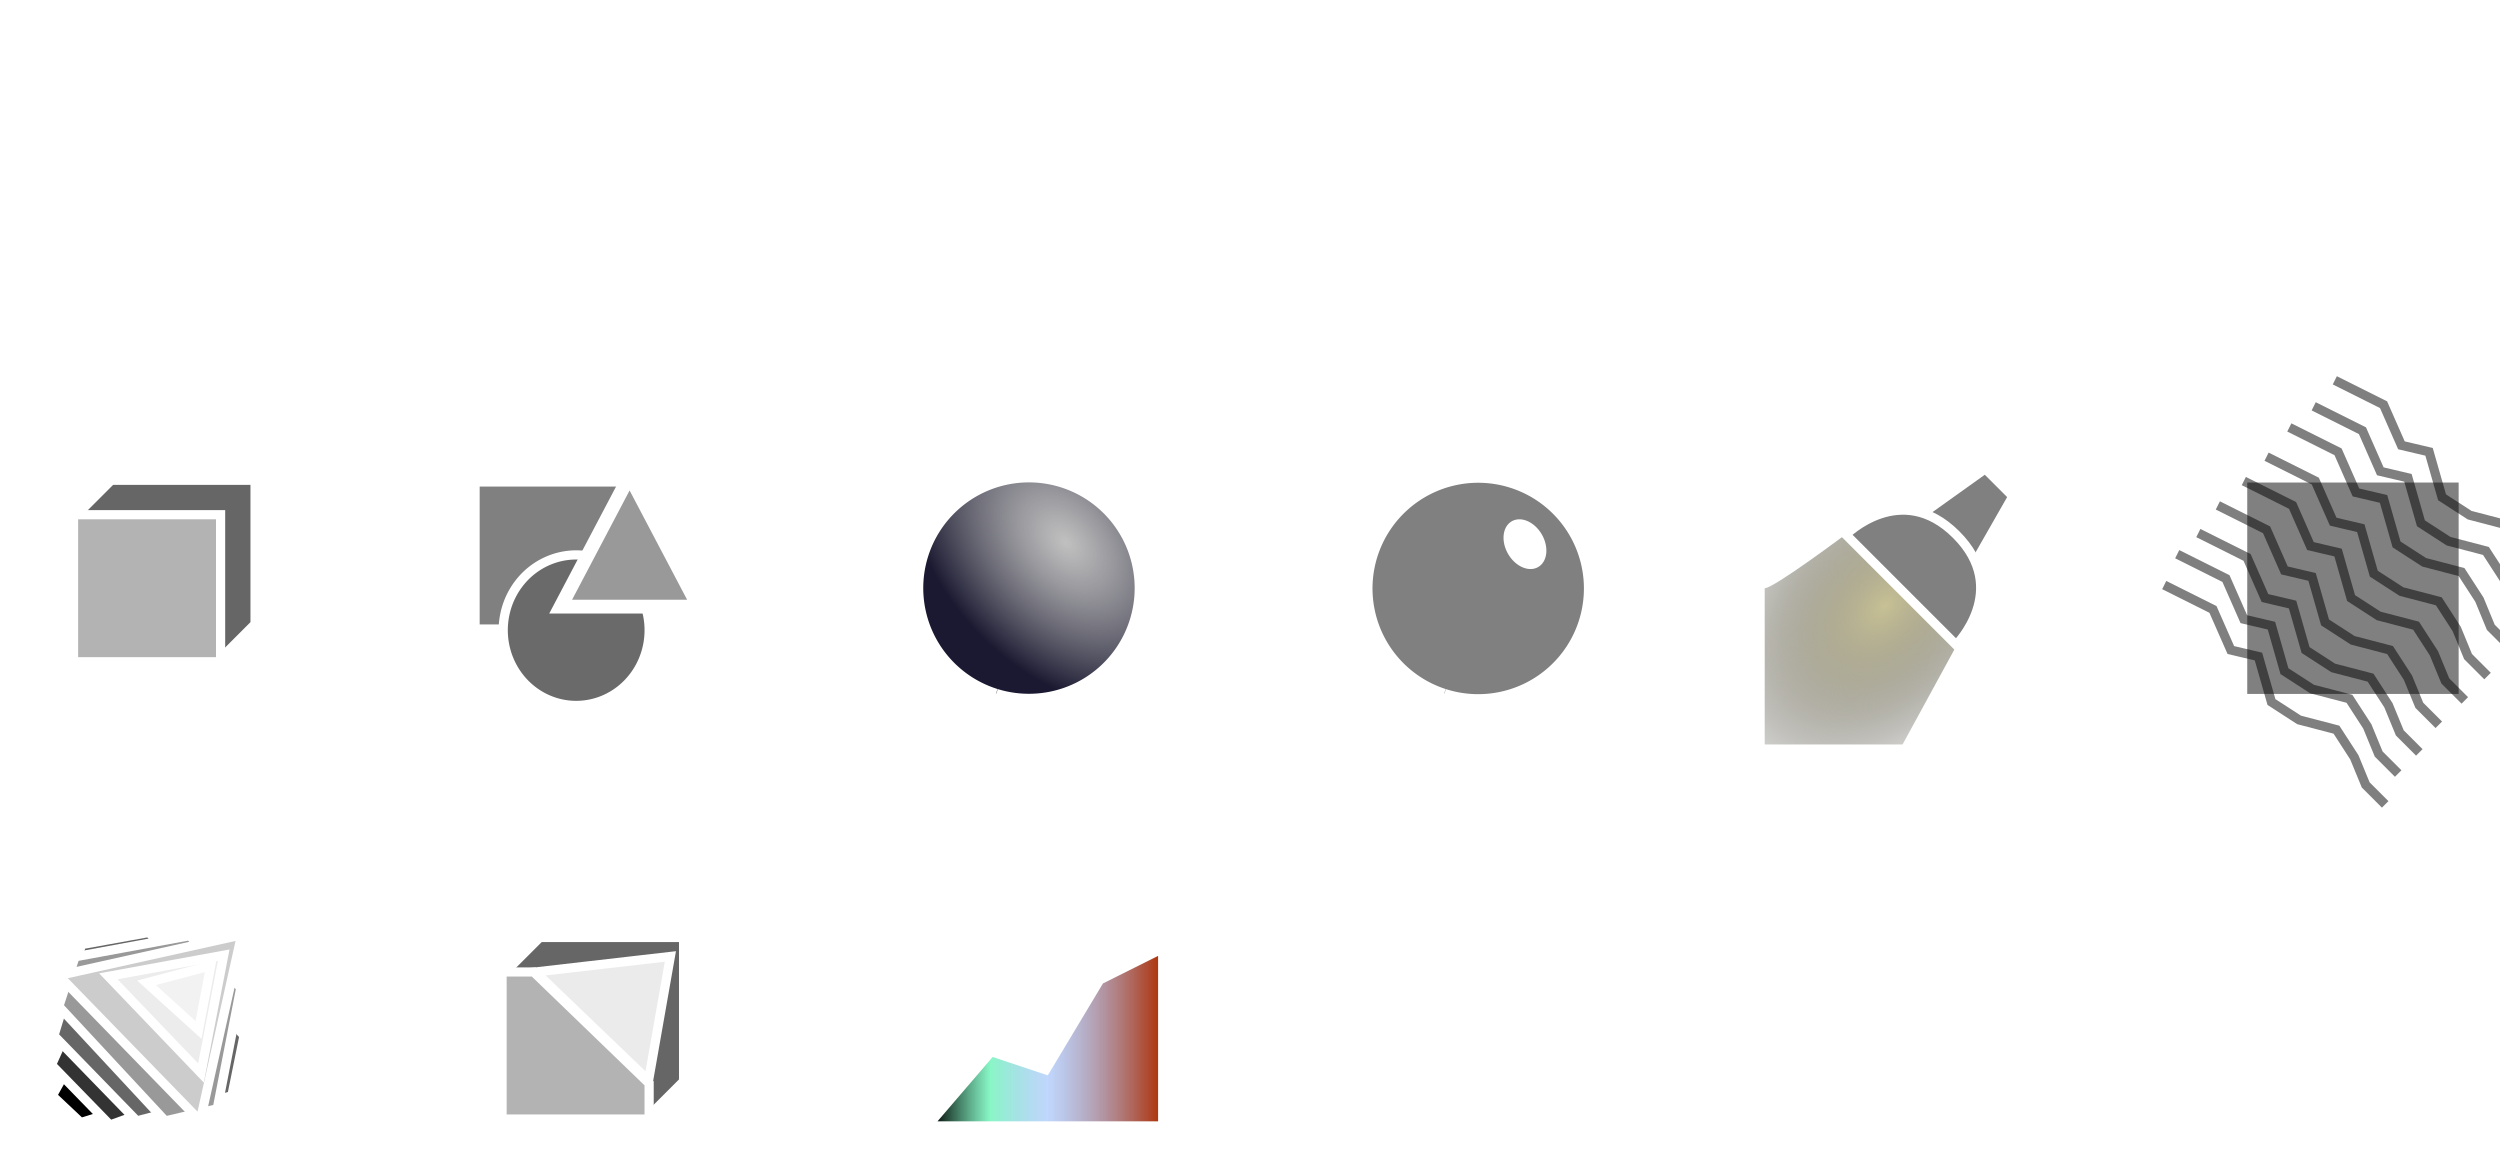 <?xml version="1.0" encoding="UTF-8" standalone="no"?>
<!-- Generated by IcoMoon.io -->

<svg
   xmlns:dc="http://purl.org/dc/elements/1.1/"
   xmlns:cc="http://creativecommons.org/ns#"
   xmlns:rdf="http://www.w3.org/1999/02/22-rdf-syntax-ns#"
   xmlns:svg="http://www.w3.org/2000/svg"
   xmlns="http://www.w3.org/2000/svg"
   xmlns:xlink="http://www.w3.org/1999/xlink"
   xmlns:sodipodi="http://sodipodi.sourceforge.net/DTD/sodipodi-0.dtd"
   xmlns:inkscape="http://www.inkscape.org/namespaces/inkscape"
   version="1.1"
   width="272"
   height="128"
   viewBox="0 0 272 128"
   id="svg2"
   inkscape:version="0.48.4 r9939"
   sodipodi:docname="tool-icons.svg">
  <sodipodi:namedview
     pagecolor="#000000"
     bordercolor="#666666"
     borderopacity="1"
     objecttolerance="10"
     gridtolerance="10"
     guidetolerance="10"
     inkscape:pageopacity="1"
     inkscape:pageshadow="2"
     inkscape:window-width="1658"
     inkscape:window-height="654"
     id="namedview38"
     showgrid="true"
     showguides="true"
     inkscape:guide-bbox="true"
     inkscape:zoom="5.6568543"
     inkscape:cx="301.05694"
     inkscape:cy="45.882314"
     inkscape:window-x="34"
     inkscape:window-y="419"
     inkscape:window-maximized="0"
     inkscape:current-layer="svg2"
     inkscape:snap-bbox="true"
     inkscape:snap-global="false">
    <inkscape:grid
       type="xygrid"
       id="grid3017"
       empspacing="4"
       dotted="true"
       visible="true"
       enabled="true"
       snapvisiblegridlinesonly="true" />
    <sodipodi:guide
       orientation="0,1"
       position="12,32"
       id="guide3025" />
    <sodipodi:guide
       orientation="0,1"
       position="16,48"
       id="guide3027" />
    <sodipodi:guide
       orientation="0,1"
       position="22.128,80"
       id="guide3029" />
    <sodipodi:guide
       orientation="1,0"
       position="32,28"
       id="guide3031" />
    <sodipodi:guide
       orientation="1,0"
       position="48,28"
       id="guide3033" />
    <sodipodi:guide
       orientation="1,0"
       position="80,56"
       id="guide3829" />
    <sodipodi:guide
       orientation="1,0"
       position="96,56"
       id="guide3841" />
    <sodipodi:guide
       orientation="1,0"
       position="128,52"
       id="guide3843" />
    <sodipodi:guide
       orientation="1,0"
       position="144,52"
       id="guide3845" />
    <sodipodi:guide
       orientation="1,0"
       position="176,52"
       id="guide3847" />
    <sodipodi:guide
       orientation="1,0"
       position="192,60"
       id="guide3913" />
    <sodipodi:guide
       orientation="1,0"
       position="224,64"
       id="guide3915" />
    <sodipodi:guide
       orientation="1,0"
       position="240,50.028"
       id="guide3955" />
    <sodipodi:guide
       orientation="0,1"
       position="20,96"
       id="guide4161" />
  </sodipodi:namedview>
  <defs
     id="defs4">
    <linearGradient
       id="linearGradient4151">
      <stop
         id="stop4153"
         offset="0"
         style="stop-color:#000000;stop-opacity:1;" />
      <stop
         style="stop-color:#61f3b3;stop-opacity:0.749;"
         offset="0.25"
         id="stop4159" />
      <stop
         style="stop-color:#82adf9;stop-opacity:0.498;"
         offset="0.5"
         id="stop4157" />
      <stop
         id="stop4155"
         offset="1"
         style="stop-color:#ae2d00;stop-opacity:1;" />
    </linearGradient>
    <linearGradient
       id="linearGradient3949">
      <stop
         id="stop3951"
         offset="0"
         style="stop-color:#c8c195;stop-opacity:1;" />
      <stop
         id="stop3953"
         offset="1"
         style="stop-color:#000000;stop-opacity:0;" />
    </linearGradient>
    <linearGradient
       id="linearGradient3931">
      <stop
         style="stop-color:#ffeb01;stop-opacity:0"
         offset="0"
         id="stop3933" />
      <stop
         style="stop-color:#ffea01;stop-opacity:0"
         offset="1"
         id="stop3935" />
    </linearGradient>
    <linearGradient
       id="linearGradient3875">
      <stop
         style="stop-color:#9d9d9d;stop-opacity:0.641;"
         offset="0"
         id="stop3877" />
      <stop
         style="stop-color:#1a1931;stop-opacity:1;"
         offset="1"
         id="stop3879" />
    </linearGradient>
    <g
       id="icon-cogs">
      <path
         class="path1"
         d="m 11.366,22.564 1.291,-1.807 -1.414,-1.414 -1.807,1.291 C 9.101,20.447 8.742,20.297 8.365,20.19 L 8,18 H 6 L 5.635,20.19 C 5.258,20.297 4.899,20.446 4.564,20.634 L 2.757,19.343 1.343,20.757 2.634,22.564 C 2.447,22.899 2.297,23.258 2.191,23.635 L 0.001,24 v 2 l 2.19,0.365 c 0.107,0.377 0.256,0.736 0.444,1.071 l -1.291,1.807 1.414,1.414 1.807,-1.291 C 4.9,29.553 5.259,29.703 5.636,29.81 L 6.001,32 h 2 l 0.365,-2.19 c 0.377,-0.107 0.736,-0.256 1.071,-0.444 l 1.807,1.291 1.414,-1.414 -1.291,-1.807 c 0.187,-0.335 0.337,-0.694 0.444,-1.071 L 14.001,26 v -2 l -2.19,-0.365 C 11.704,23.258 11.555,22.899 11.367,22.564 z M 7,27 c -1.105,0 -2,-0.895 -2,-2 0,-1.105 0.895,-2 2,-2 1.105,0 2,0.895 2,2 0,1.105 -0.895,2 -2,2 z M 32,12 V 10 L 29.894,9.617 C 29.855,9.366 29.806,9.118 29.746,8.874 L 31.545,7.715 30.78,5.867 28.688,6.319 C 28.556,6.103 28.415,5.893 28.266,5.69 L 29.485,3.929 28.071,2.515 26.31,3.734 C 26.107,3.585 25.897,3.444 25.681,3.312 L 26.133,1.22 24.285,0.455 23.126,2.254 C 22.882,2.195 22.634,2.145 22.383,2.106 L 22,0 H 20 L 19.617,2.106 C 19.366,2.145 19.118,2.194 18.874,2.254 L 17.715,0.455 15.867,1.22 16.319,3.312 C 16.103,3.444 15.893,3.585 15.69,3.734 L 13.929,2.515 12.515,3.929 13.734,5.69 c -0.149,0.203 -0.29,0.413 -0.422,0.629 L 11.22,5.867 10.455,7.715 12.254,8.874 C 12.195,9.118 12.145,9.366 12.106,9.617 L 10,10 v 2 l 2.106,0.383 c 0.039,0.251 0.088,0.499 0.148,0.743 l -1.799,1.159 0.765,1.848 2.092,-0.452 c 0.132,0.216 0.273,0.426 0.422,0.629 l -1.219,1.761 1.414,1.414 1.761,-1.219 c 0.203,0.149 0.413,0.29 0.629,0.422 l -0.452,2.092 1.848,0.765 1.159,-1.799 c 0.244,0.059 0.492,0.109 0.743,0.148 L 20,22 h 2 l 0.383,-2.106 c 0.251,-0.039 0.499,-0.088 0.743,-0.148 l 1.159,1.799 1.848,-0.765 -0.452,-2.092 c 0.216,-0.132 0.426,-0.273 0.629,-0.422 l 1.761,1.219 1.414,-1.414 -1.219,-1.761 c 0.149,-0.203 0.29,-0.413 0.422,-0.629 l 2.092,0.452 0.765,-1.848 -1.799,-1.159 c 0.059,-0.244 0.109,-0.492 0.148,-0.743 L 32,12 z m -11,3.35 c -2.402,0 -4.35,-1.948 -4.35,-4.35 0,-2.402 1.948,-4.35 4.35,-4.35 2.402,0 4.35,1.948 4.35,4.35 0,2.402 -1.948,4.35 -4.35,4.35 z"
         id="path7"
         inkscape:connector-curvature="0" />
    </g>
    <g
       id="icon-cog">
      <path
         class="path1"
         d="M 32,19.003 V 12.997 L 27.413,12.233 C 27.227,11.666 27,11.118 26.735,10.592 L 29.437,6.81 25.19,2.563 21.414,5.26 C 20.886,4.993 20.335,4.763 19.765,4.576 L 19.002,0.001 H 12.996 L 12.233,4.576 C 11.663,4.764 11.112,4.993 10.584,5.26 L 6.808,2.563 2.561,6.81 5.263,10.592 c -0.265,0.526 -0.492,1.074 -0.678,1.641 l -4.587,0.764 v 6.006 l 4.597,0.766 c 0.186,0.561 0.413,1.105 0.676,1.626 l -2.711,3.795 4.247,4.247 3.802,-2.715 c 0.519,0.261 1.059,0.485 1.618,0.67 L 12.995,32 h 6.006 l 0.768,-4.609 c 0.559,-0.185 1.099,-0.409 1.618,-0.67 l 3.802,2.715 4.247,-4.247 -2.711,-3.795 c 0.264,-0.521 0.49,-1.064 0.676,-1.626 l 4.597,-0.766 z M 16,20 c -2.209,0 -4,-1.791 -4,-4 0,-2.209 1.791,-4 4,-4 2.209,0 4,1.791 4,4 0,2.209 -1.791,4 -4,4 z"
         id="path10"
         inkscape:connector-curvature="0" />
    </g>
    <g
       id="icon-stats">
      <path
         class="path1"
         d="m 4,28 h 28 v 4 H 0 V 0 h 4 z m 5,-2 c -1.657,0 -3,-1.343 -3,-3 0,-1.657 1.343,-3 3,-3 0.088,0 0.176,0.005 0.262,0.012 l 3.225,-5.375 C 12.18,14.166 12,13.604 12,12.999 c 0,-1.657 1.343,-3 3,-3 1.657,0 3,1.343 3,3 0,0.604 -0.179,1.167 -0.487,1.638 l 3.225,5.375 C 20.824,20.005 20.912,20 21,20 c 0.067,0 0.133,0.003 0.198,0.007 l 5.324,-9.316 C 26.193,10.209 26,9.627 26,9 c 0,-1.657 1.343,-3 3,-3 1.657,0 3,1.343 3,3 0,1.657 -1.343,3 -3,3 -0.067,0 -0.133,-0.003 -0.198,-0.007 l -5.324,9.316 C 23.807,21.79 24,22.373 24,23 c 0,1.657 -1.343,3 -3,3 -1.657,0 -3,-1.343 -3,-3 0,-0.604 0.179,-1.167 0.487,-1.638 l -3.225,-5.375 c -0.086,0.007 -0.174,0.012 -0.262,0.012 -0.088,0 -0.176,-0.005 -0.262,-0.012 l -3.225,5.375 C 11.82,21.833 12,22.395 12,22.999 c 0,1.657 -1.343,3 -3,3 z"
         id="path13"
         inkscape:connector-curvature="0" />
    </g>
    <g
       id="icon-bars">
      <path
         class="path1"
         d="m 0,26 h 32 v 4 H 0 z m 4,-8 h 4 v 6 H 4 z m 6,-8 h 4 v 14 h -4 z m 6,6 h 4 v 8 H 16 z M 22,4 h 4 v 20 h -4 z"
         id="path16"
         inkscape:connector-curvature="0" />
    </g>
    <g
       id="icon-brightness-medium">
      <path
         class="path1"
         d="m 16,13.188 c -1.551,0 -2.813,1.262 -2.813,2.813 0,1.551 1.262,2.813 2.813,2.813 1.551,0 2.813,-1.262 2.813,-2.813 0,-1.551 -1.262,-2.813 -2.813,-2.813 z M 16,10 v 0 c 3.314,0 6,2.686 6,6 0,3.314 -2.686,6 -6,6 -3.314,0 -6,-2.686 -6,-6 0,-3.314 2.686,-6 6,-6 z m 11.414,14.586 c 0.781,0.781 0.781,2.047 0,2.828 -0.781,0.781 -2.047,0.781 -2.828,0 l -2,-2 c -0.781,-0.781 -0.781,-2.047 0,-2.828 0.781,-0.781 2.047,-0.781 2.828,0 l 2,2 z m -18,-18 c 0.781,0.781 0.781,2.047 0,2.828 -0.781,0.781 -2.047,0.781 -2.828,0 l -2,-2 c -0.781,-0.781 -0.781,-2.047 0,-2.828 0.781,-0.781 2.047,-0.781 2.828,0 l 2,2 z m 15.172,-2 c 0.781,-0.781 2.047,-0.781 2.828,0 0.781,0.781 0.781,2.047 0,2.828 l -2,2 c -0.781,0.781 -2.047,0.781 -2.828,0 -0.781,-0.781 -0.781,-2.047 0,-2.828 l 2,-2 z m -18,18 c 0.781,-0.781 2.047,-0.781 2.828,0 0.781,0.781 0.781,2.047 0,2.828 l -2,2 c -0.781,0.781 -2.047,0.781 -2.828,0 -0.781,-0.781 -0.781,-2.047 0,-2.828 l 2,-2 z M 16,2 c 1.105,0 2,0.895 2,2 V 6 C 18,7.105 17.105,8 16,8 14.895,8 14,7.105 14,6 V 4 c 0,-1.105 0.895,-2 2,-2 z m 0,22 c 1.105,0 2,0.895 2,2 v 2 c 0,1.105 -0.895,2 -2,2 -1.105,0 -2,-0.895 -2,-2 v -2 c 0,-1.105 0.895,-2 2,-2 z M 2,16 c 0,-1.105 0.895,-2 2,-2 h 2 c 1.105,0 2,0.895 2,2 0,1.105 -0.895,2 -2,2 H 4 C 2.895,18 2,17.105 2,16 z m 22,0 c 0,-1.105 0.895,-2 2,-2 h 2 c 1.105,0 2,0.895 2,2 0,1.105 -0.895,2 -2,2 h -2 c -1.105,0 -2,-0.895 -2,-2 z"
         id="path19"
         inkscape:connector-curvature="0" />
    </g>
    <g
       id="icon-console">
      <path
         class="path1"
         d="M 0,2 V 30 H 32 V 2 H 0 z M 30,28 H 2 V 4 H 30 V 28 z M 28,6 H 4 V 26 H 28 V 6 z M 14,16 h -2 v 2 h -2 v 2 H 8 v -2 h 2 v -2 h 2 V 14 H 10 V 12 H 8 v -2 h 2 v 2 h 2 v 2 h 2 v 2 z m 8,4 h -6 v -2 h 6 v 2 z"
         id="path22"
         inkscape:connector-curvature="0" />
    </g>
    <radialGradient
       inkscape:collect="always"
       xlink:href="#linearGradient3875"
       id="radialGradient3881"
       cx="109.028"
       cy="55.401"
       fx="109.028"
       fy="55.401"
       r="12.253"
       gradientTransform="matrix(1.13,1.246,-0.83,0.753,38.724,-118.563)"
       gradientUnits="userSpaceOnUse" />
    <filter
       inkscape:collect="always"
       id="filter3909"
       x="-0.32"
       width="1.64"
       y="-0.32"
       height="1.64">
      <feGaussianBlur
         inkscape:collect="always"
         stdDeviation="0.4"
         id="feGaussianBlur3911" />
    </filter>
    <radialGradient
       inkscape:collect="always"
       xlink:href="#linearGradient3949"
       id="radialGradient3947"
       cx="208.332"
       cy="64.528"
       fx="208.332"
       fy="64.528"
       r="11"
       gradientTransform="matrix(-1.636,1.727,-1.168,-1.106,621.252,-222.462)"
       gradientUnits="userSpaceOnUse" />
    <linearGradient
       inkscape:collect="always"
       xlink:href="#linearGradient4151"
       id="linearGradient4149"
       x1="101.5"
       y1="113.5"
       x2="126.5"
       y2="113.5"
       gradientUnits="userSpaceOnUse" />
  </defs>
  <path
     style="fill:#000000;fill-opacity:1;stroke:#ffffff;stroke-width:1px;stroke-linecap:butt;stroke-linejoin:miter;stroke-opacity:1"
     d="m 5.69,119.217 3.094,2.917 7.425,-2.298 -7.336,-6.364 z"
     id="path4363"
     inkscape:connector-curvature="0"
     sodipodi:nodetypes="ccccc" />
  <path
     style="fill:#333333;fill-opacity:1;stroke:#ffffff;stroke-width:1px;stroke-linecap:butt;stroke-linejoin:miter;stroke-opacity:1"
     d="m 5.601,115.858 6.364,6.541 7.778,-2.828 -11.314,-9.988 z"
     id="path4361"
     inkscape:connector-curvature="0"
     sodipodi:nodetypes="ccccc" />
  <path
     style="fill:#666666;fill-opacity:1;stroke:#ffffff;stroke-width:1px;stroke-linecap:butt;stroke-linejoin:miter;stroke-opacity:1"
     d="m 5.867,112.676 9.016,9.281 10.341,-2.74 1.326,-6.541 L 16.208,101.451 8.872,102.776 z"
     id="path4359"
     inkscape:connector-curvature="0" />
  <path
     style="fill:url(#radialGradient3947);stroke:none;stroke-width:1px;stroke-linecap:butt;stroke-linejoin:miter;stroke-opacity:1;fill-opacity:1.0"
     d="m 192,64 c 1,0 9,-6 9,-6 l 12,12 -6,11 -15,0 0,-17"
     id="path3929"
     inkscape:connector-curvature="0" />
  <use
     height="32"
     width="272"
     y="0"
     x="0"
     style="fill:#ffffff"
     id="use32"
     transform="translate(144,96)"
     xlink:href="#icon-bars" />
  <use
     height="32"
     width="272"
     y="0"
     x="0"
     style="fill:#ffffff"
     id="use34"
     transform="translate(192,96)"
     xlink:href="#icon-brightness-medium" />
  <use
     height="32"
     width="272"
     y="0"
     x="0"
     style="fill:#ffffff"
     id="use36"
     transform="translate(240,96)"
     xlink:href="#icon-console" />
  <path
     style="fill:#666666;stroke:#ffffff;stroke-width:1.5;stroke-linecap:butt;stroke-linejoin:miter;stroke-miterlimit:4;stroke-opacity:1;stroke-dasharray:none;fill-opacity:1"
     d="m 8,72 0,-16 4,-4 16,0 0,16 -4,4 z"
     id="path3035"
     inkscape:connector-curvature="0" />
  <path
     style="fill:#b3b3b3;stroke:#ffffff;stroke-width:1px;stroke-linecap:butt;stroke-linejoin:miter;stroke-opacity:1;fill-opacity:1"
     d="m 8,56 16,0 0,16 -16,0 z"
     id="path3037"
     inkscape:connector-curvature="0" />
  <path
     style="fill:none;stroke:#ffffff;stroke-width:1px;stroke-linecap:butt;stroke-linejoin:miter;stroke-opacity:1"
     d="M 8,78 8,74"
     id="path3807"
     inkscape:connector-curvature="0" />
  <path
     style="fill:none;stroke:#ffffff;stroke-width:1px;stroke-linecap:butt;stroke-linejoin:miter;stroke-opacity:1"
     d="m 24,78 0,-4"
     id="path3809"
     inkscape:connector-curvature="0" />
  <path
     style="fill:none;stroke:#ffffff;stroke-width:1px;stroke-linecap:butt;stroke-linejoin:miter;stroke-opacity:1"
     d="m 11,74 -2,2 2,2"
     id="path3813"
     inkscape:connector-curvature="0" />
  <path
     style="fill:none;stroke:#ffffff;stroke-width:1px;stroke-linecap:butt;stroke-linejoin:miter;stroke-opacity:1"
     d="m 21,74 2,2 -2,2"
     id="path3815"
     inkscape:connector-curvature="0" />
  <path
     style="fill:none;stroke:#ffffff;stroke-width:1px;stroke-linecap:butt;stroke-linejoin:miter;stroke-opacity:1"
     d="M 23,76 9,76"
     id="path3817"
     inkscape:connector-curvature="0" />
  <path
     style="fill:none;stroke:#ffffff;stroke-width:1px;stroke-linecap:butt;stroke-linejoin:miter;stroke-opacity:1"
     d="m 2,72 4,0"
     id="path3819"
     inkscape:connector-curvature="0" />
  <path
     style="fill:none;stroke:#ffffff;stroke-width:1px;stroke-linecap:butt;stroke-linejoin:miter;stroke-opacity:1"
     d="m 2,56 4,0"
     id="path3821"
     inkscape:connector-curvature="0" />
  <path
     style="fill:none;stroke:#ffffff;stroke-width:1px;stroke-linecap:butt;stroke-linejoin:miter;stroke-opacity:1"
     d="m 2,59 2,-2 2,2"
     id="path3823"
     inkscape:connector-curvature="0" />
  <path
     style="fill:none;stroke:#ffffff;stroke-width:1px;stroke-linecap:butt;stroke-linejoin:miter;stroke-opacity:1"
     d="m 2,69 2,2 2,-2"
     id="path3825"
     inkscape:connector-curvature="0" />
  <path
     style="fill:none;stroke:#ffffff;stroke-width:1px;stroke-linecap:butt;stroke-linejoin:miter;stroke-opacity:1"
     d="M 4,71 4,57"
     id="path3827"
     inkscape:connector-curvature="0"
     sodipodi:nodetypes="cc" />
  <rect
     style="fill:#808080;fill-opacity:1;stroke:#ffffff;stroke-width:1;stroke-miterlimit:4;stroke-opacity:1;stroke-dasharray:none"
     id="rect3835"
     width="16"
     height="16"
     x="51.688"
     y="52.438"
     rx="0"
     ry="0" />
  <path
     sodipodi:type="arc"
     style="fill:#6a6a6a;fill-opacity:1;stroke:#ffffff;stroke-width:1;stroke-miterlimit:4;stroke-opacity:1;stroke-dasharray:none"
     id="path3837"
     sodipodi:cx="58.5"
     sodipodi:cy="70.5"
     sodipodi:rx="7.9375"
     sodipodi:ry="8.1875"
     d="M 65.13,65.998 A 7.938,8.188 0 1 1 63.191,63.896"
     sodipodi:start="5.7009902"
     sodipodi:end="11.627919"
     transform="translate(4.188,-1.938)"
     sodipodi:open="true" />
  <path
     style="fill:#999999;stroke:#ffffff;stroke-width:1.5;stroke-linecap:butt;stroke-linejoin:miter;stroke-miterlimit:4;stroke-opacity:1;stroke-dasharray:none;fill-opacity:1"
     d="M 68.5,51.75 61,66 76,66 z"
     id="path3839"
     inkscape:connector-curvature="0"
     sodipodi:nodetypes="cccc" />
  <path
     sodipodi:type="arc"
     style="fill:url(#radialGradient3881);fill-opacity:1;stroke:#ffffff;stroke-width:1;stroke-miterlimit:4;stroke-opacity:1;stroke-dasharray:none"
     id="path3851"
     sodipodi:cx="112"
     sodipodi:cy="64"
     sodipodi:rx="12"
     sodipodi:ry="12"
     d="m 108.38,75.441 a 12,12 0 1 1 0.029,0.009"
     sodipodi:start="1.8772265"
     sodipodi:end="8.1578587"
     sodipodi:open="true" />
  <path
     sodipodi:open="true"
     sodipodi:end="8.1577286"
     sodipodi:start="1.8772265"
     d="m 108.38,75.441 a 12,12 0 1 1 0.031,0.01"
     sodipodi:ry="12"
     sodipodi:rx="12"
     sodipodi:cy="64"
     sodipodi:cx="112"
     id="path3887"
     style="fill:#808080;fill-opacity:1;stroke:#ffffff;stroke-width:1;stroke-miterlimit:4;stroke-opacity:1;stroke-dasharray:none"
     sodipodi:type="arc"
     transform="translate(48.75,0)" />
  <path
     sodipodi:type="arc"
     style="fill:#ffffff;fill-opacity:1;stroke:none;filter:url(#filter3909)"
     id="path3891"
     sodipodi:cx="166.5"
     sodipodi:cy="59.5"
     sodipodi:rx="1.5"
     sodipodi:ry="1.5"
     d="m 166.048,60.93 a 1.5,1.5 0 1 1 0.057,0.017"
     sodipodi:start="1.8772265"
     sodipodi:end="8.1209215"
     sodipodi:open="true"
     transform="matrix(1.223,-0.706,0.958,1.659,-94.723,78.046)" />
  <path
     style="fill:#808080;stroke:#ffffff;stroke-width:1px;stroke-linecap:butt;stroke-linejoin:miter;stroke-opacity:1"
     d="m 209,56 7,-5 3,3 -4,7 z"
     id="path3927"
     inkscape:connector-curvature="0"
     sodipodi:nodetypes="ccccc" />
  <path
     style="fill:#808080;stroke:#ffffff;stroke-width:1px;stroke-linecap:butt;stroke-linejoin:miter;stroke-opacity:1"
     d="m 200.833,58.167 12,12 c 0,0 6,-6 0,-12 -6,-6 -12,0 -12,0 z"
     id="path3921"
     inkscape:connector-curvature="0" />
  <path
     style="fill:none;stroke:#ffffff;stroke-width:4;stroke-linecap:butt;stroke-linejoin:miter;stroke-miterlimit:4;stroke-opacity:1;stroke-dasharray:none"
     d="m 98,96 0,30 30,0"
     id="path4139"
     inkscape:connector-curvature="0"
     sodipodi:nodetypes="ccc" />
  <path
     style="fill:url(#linearGradient4149);fill-opacity:1;stroke:none;stroke-width:1px;stroke-linecap:butt;stroke-linejoin:miter;stroke-opacity:1"
     d="m 102,122 6,-7 6,2 6,-10 6,-3 0,18"
     id="path4141"
     inkscape:connector-curvature="0"
     sodipodi:nodetypes="cccccc" />
  <path
     inkscape:connector-curvature="0"
     id="path4224"
     d="m 8,72 0,-16 4,-4 16,0 0,16 -4,4 z"
     style="fill:#666666;stroke:#ffffff;stroke-width:1.5;stroke-linecap:butt;stroke-linejoin:miter;stroke-miterlimit:4;stroke-opacity:1;stroke-dasharray:none;fill-opacity:1" />
  <path
     inkscape:connector-curvature="0"
     id="path4226"
     d="m 8,56 16,0 0,16 -16,0 z"
     style="fill:#b3b3b3;stroke:#ffffff;stroke-width:1px;stroke-linecap:butt;stroke-linejoin:miter;stroke-opacity:1;fill-opacity:1" />
  <path
     inkscape:connector-curvature="0"
     id="path4228"
     d="M 8,78 8,74"
     style="fill:none;stroke:#ffffff;stroke-width:1px;stroke-linecap:butt;stroke-linejoin:miter;stroke-opacity:1" />
  <path
     inkscape:connector-curvature="0"
     id="path4230"
     d="m 24,78 0,-4"
     style="fill:none;stroke:#ffffff;stroke-width:1px;stroke-linecap:butt;stroke-linejoin:miter;stroke-opacity:1" />
  <path
     inkscape:connector-curvature="0"
     id="path4232"
     d="m 11,74 -2,2 2,2"
     style="fill:none;stroke:#ffffff;stroke-width:1px;stroke-linecap:butt;stroke-linejoin:miter;stroke-opacity:1" />
  <path
     inkscape:connector-curvature="0"
     id="path4234"
     d="m 21,74 2,2 -2,2"
     style="fill:none;stroke:#ffffff;stroke-width:1px;stroke-linecap:butt;stroke-linejoin:miter;stroke-opacity:1" />
  <path
     inkscape:connector-curvature="0"
     id="path4236"
     d="M 23,76 9,76"
     style="fill:none;stroke:#ffffff;stroke-width:1px;stroke-linecap:butt;stroke-linejoin:miter;stroke-opacity:1" />
  <path
     inkscape:connector-curvature="0"
     id="path4238"
     d="m 2,72 4,0"
     style="fill:none;stroke:#ffffff;stroke-width:1px;stroke-linecap:butt;stroke-linejoin:miter;stroke-opacity:1" />
  <path
     inkscape:connector-curvature="0"
     id="path4240"
     d="m 2,56 4,0"
     style="fill:none;stroke:#ffffff;stroke-width:1px;stroke-linecap:butt;stroke-linejoin:miter;stroke-opacity:1" />
  <path
     inkscape:connector-curvature="0"
     id="path4242"
     d="m 2,59 2,-2 2,2"
     style="fill:none;stroke:#ffffff;stroke-width:1px;stroke-linecap:butt;stroke-linejoin:miter;stroke-opacity:1" />
  <path
     inkscape:connector-curvature="0"
     id="path4244"
     d="m 2,69 2,2 2,-2"
     style="fill:none;stroke:#ffffff;stroke-width:1px;stroke-linecap:butt;stroke-linejoin:miter;stroke-opacity:1" />
  <path
     sodipodi:nodetypes="cc"
     inkscape:connector-curvature="0"
     id="path4246"
     d="M 4,71 4,57"
     style="fill:none;stroke:#ffffff;stroke-width:1px;stroke-linecap:butt;stroke-linejoin:miter;stroke-opacity:1" />
  <path
     style="fill:#666666;fill-opacity:1;stroke:#ffffff;stroke-width:1.5;stroke-linecap:butt;stroke-linejoin:miter;stroke-miterlimit:4;stroke-opacity:1;stroke-dasharray:none"
     d="m 54.625,121.75 0,-16 4,-4 16,0 0,16 -4,4 z"
     id="path3035-7"
     inkscape:connector-curvature="0" />
  <path
     style="fill:#b3b3b3;fill-opacity:1;stroke:#ffffff;stroke-width:1px;stroke-linecap:butt;stroke-linejoin:miter;stroke-opacity:1"
     d="m 54.625,105.75 3.438,0 12.562,12.125 0,3.875 -16,0 z"
     id="path3037-4"
     inkscape:connector-curvature="0"
     sodipodi:nodetypes="cccccc" />
  <path
     style="fill:#ebebeb;fill-opacity:1;stroke:#ffffff;stroke-width:1px;stroke-linecap:butt;stroke-linejoin:miter;stroke-opacity:1"
     d="m 58.25,105.75 12.312,11.812 2.375,-13.5 z"
     id="path4281"
     inkscape:connector-curvature="0"
     sodipodi:nodetypes="cccc" />
  <path
     style="fill:#999999;fill-opacity:1;stroke:#ffffff;stroke-width:1px;stroke-linecap:butt;stroke-linejoin:miter;stroke-opacity:1"
     d="m 17.976,121.957 5.657,-1.326 2.563,-13.17 -5.568,-5.657 -12.463,2.298 -1.768,5.392 z"
     id="path4351"
     inkscape:connector-curvature="0"
     sodipodi:nodetypes="ccccccc" />
  <path
     style="fill:#cccccc;fill-opacity:1;stroke:#ffffff;stroke-width:1px;stroke-linecap:butt;stroke-linejoin:miter;stroke-opacity:1"
     d="m 6.397,106.135 15.38,15.822 4.508,-20.241 z"
     id="path4353"
     inkscape:connector-curvature="0" />
  <path
     style="fill:#ececec;fill-opacity:1;stroke:#ffffff;stroke-width:1px;stroke-linecap:butt;stroke-linejoin:miter;stroke-opacity:1"
     d="m 11.789,106.224 10.076,10.518 2.475,-12.816 z"
     id="path4355"
     inkscape:connector-curvature="0"
     sodipodi:nodetypes="cccc" />
  <path
     style="fill:#f2f2f2;fill-opacity:1;stroke:#ffffff;stroke-width:1px;stroke-linecap:butt;stroke-linejoin:miter;stroke-opacity:1"
     d="m 15.943,106.931 5.657,5.127 1.326,-6.983 z"
     id="path4357"
     inkscape:connector-curvature="0"
     sodipodi:nodetypes="cccc" />
  <rect
     style="fill:#808080;fill-opacity:1;stroke:#ffffff;stroke-width:1;stroke-miterlimit:4;stroke-opacity:1;stroke-dasharray:none;opacity:1"
     id="rect4375"
     width="24"
     height="24"
     x="244"
     y="52" />
  <path
     style="fill:none;stroke:#000000;stroke-width:1px;stroke-linecap:butt;stroke-linejoin:miter;stroke-opacity:1;opacity:0.5"
     d="m 244.129,52.34 5.303,2.652 1.945,4.419 3.005,0.707 1.414,4.95 3.005,1.945 4.066,1.061 1.945,3.005 1.237,3.005 2.121,2.121"
     id="path4401"
     inkscape:connector-curvature="0"
     sodipodi:nodetypes="cccccccccc" />
  <path
     sodipodi:nodetypes="cccccccccc"
     inkscape:connector-curvature="0"
     id="path4403"
     d="m 246.603,49.688 5.303,2.652 1.945,4.419 3.005,0.707 1.414,4.95 3.005,1.945 4.066,1.061 1.945,3.005 1.237,3.005 2.121,2.121"
     style="fill:none;stroke:#000000;stroke-width:1px;stroke-linecap:butt;stroke-linejoin:miter;stroke-opacity:1;opacity:0.5" />
  <path
     style="fill:none;stroke:#000000;stroke-width:1px;stroke-linecap:butt;stroke-linejoin:miter;stroke-opacity:1;opacity:0.5"
     d="m 249.078,46.506 5.303,2.652 1.945,4.419 3.005,0.707 1.414,4.95 3.005,1.945 4.066,1.061 1.945,3.005 1.237,3.005 2.121,2.121"
     id="path4405"
     inkscape:connector-curvature="0"
     sodipodi:nodetypes="cccccccccc" />
  <path
     sodipodi:nodetypes="cccccccccc"
     inkscape:connector-curvature="0"
     id="path4407"
     d="m 251.73,44.208 5.303,2.652 1.945,4.419 3.005,0.707 1.414,4.95 3.005,1.945 4.066,1.061 1.945,3.005 1.237,3.005 2.121,2.121"
     style="fill:none;stroke:#000000;stroke-width:1px;stroke-linecap:butt;stroke-linejoin:miter;stroke-opacity:1;opacity:0.5" />
  <path
     style="fill:none;stroke:#000000;stroke-width:1px;stroke-linecap:butt;stroke-linejoin:miter;stroke-opacity:1;opacity:0.5"
     d="m 254.028,41.379 5.303,2.652 1.945,4.419 3.005,0.707 1.414,4.95 3.005,1.945 4.066,1.061 1.945,3.005 1.237,3.005 2.121,2.121"
     id="path4409"
     inkscape:connector-curvature="0"
     sodipodi:nodetypes="cccccccccc" />
  <path
     sodipodi:nodetypes="cccccccccc"
     inkscape:connector-curvature="0"
     id="path4411"
     d="m 241.3,54.991 5.303,2.652 1.945,4.419 3.005,0.707 1.414,4.95 3.005,1.945 4.066,1.061 1.945,3.005 1.237,3.005 2.121,2.121"
     style="fill:none;stroke:#000000;stroke-width:1px;stroke-linecap:butt;stroke-linejoin:miter;stroke-opacity:1;opacity:0.5" />
  <path
     style="fill:none;stroke:#000000;stroke-width:1px;stroke-linecap:butt;stroke-linejoin:miter;stroke-opacity:1;opacity:0.5"
     d="m 239.179,57.996 5.303,2.652 1.945,4.419 3.005,0.707 1.414,4.95 3.005,1.945 4.066,1.061 1.945,3.005 1.237,3.005 2.121,2.121"
     id="path4413"
     inkscape:connector-curvature="0"
     sodipodi:nodetypes="cccccccccc" />
  <path
     sodipodi:nodetypes="cccccccccc"
     inkscape:connector-curvature="0"
     id="path4415"
     d="m 236.881,60.295 5.303,2.652 1.945,4.419 3.005,0.707 1.414,4.95 3.005,1.945 4.066,1.061 1.945,3.005 1.237,3.005 2.121,2.121"
     style="fill:none;stroke:#000000;stroke-width:1px;stroke-linecap:butt;stroke-linejoin:miter;stroke-opacity:1;opacity:0.5" />
  <path
     style="opacity:0.5;fill:none;stroke:#000000;stroke-width:1px;stroke-linecap:butt;stroke-linejoin:miter;stroke-opacity:1"
     d="m 235.467,63.653 5.303,2.652 1.945,4.419 3.005,0.707 1.414,4.95 3.005,1.945 4.066,1.061 1.945,3.005 1.237,3.005 2.121,2.121"
     id="path4417"
     inkscape:connector-curvature="0"
     sodipodi:nodetypes="cccccccccc" />
</svg>
